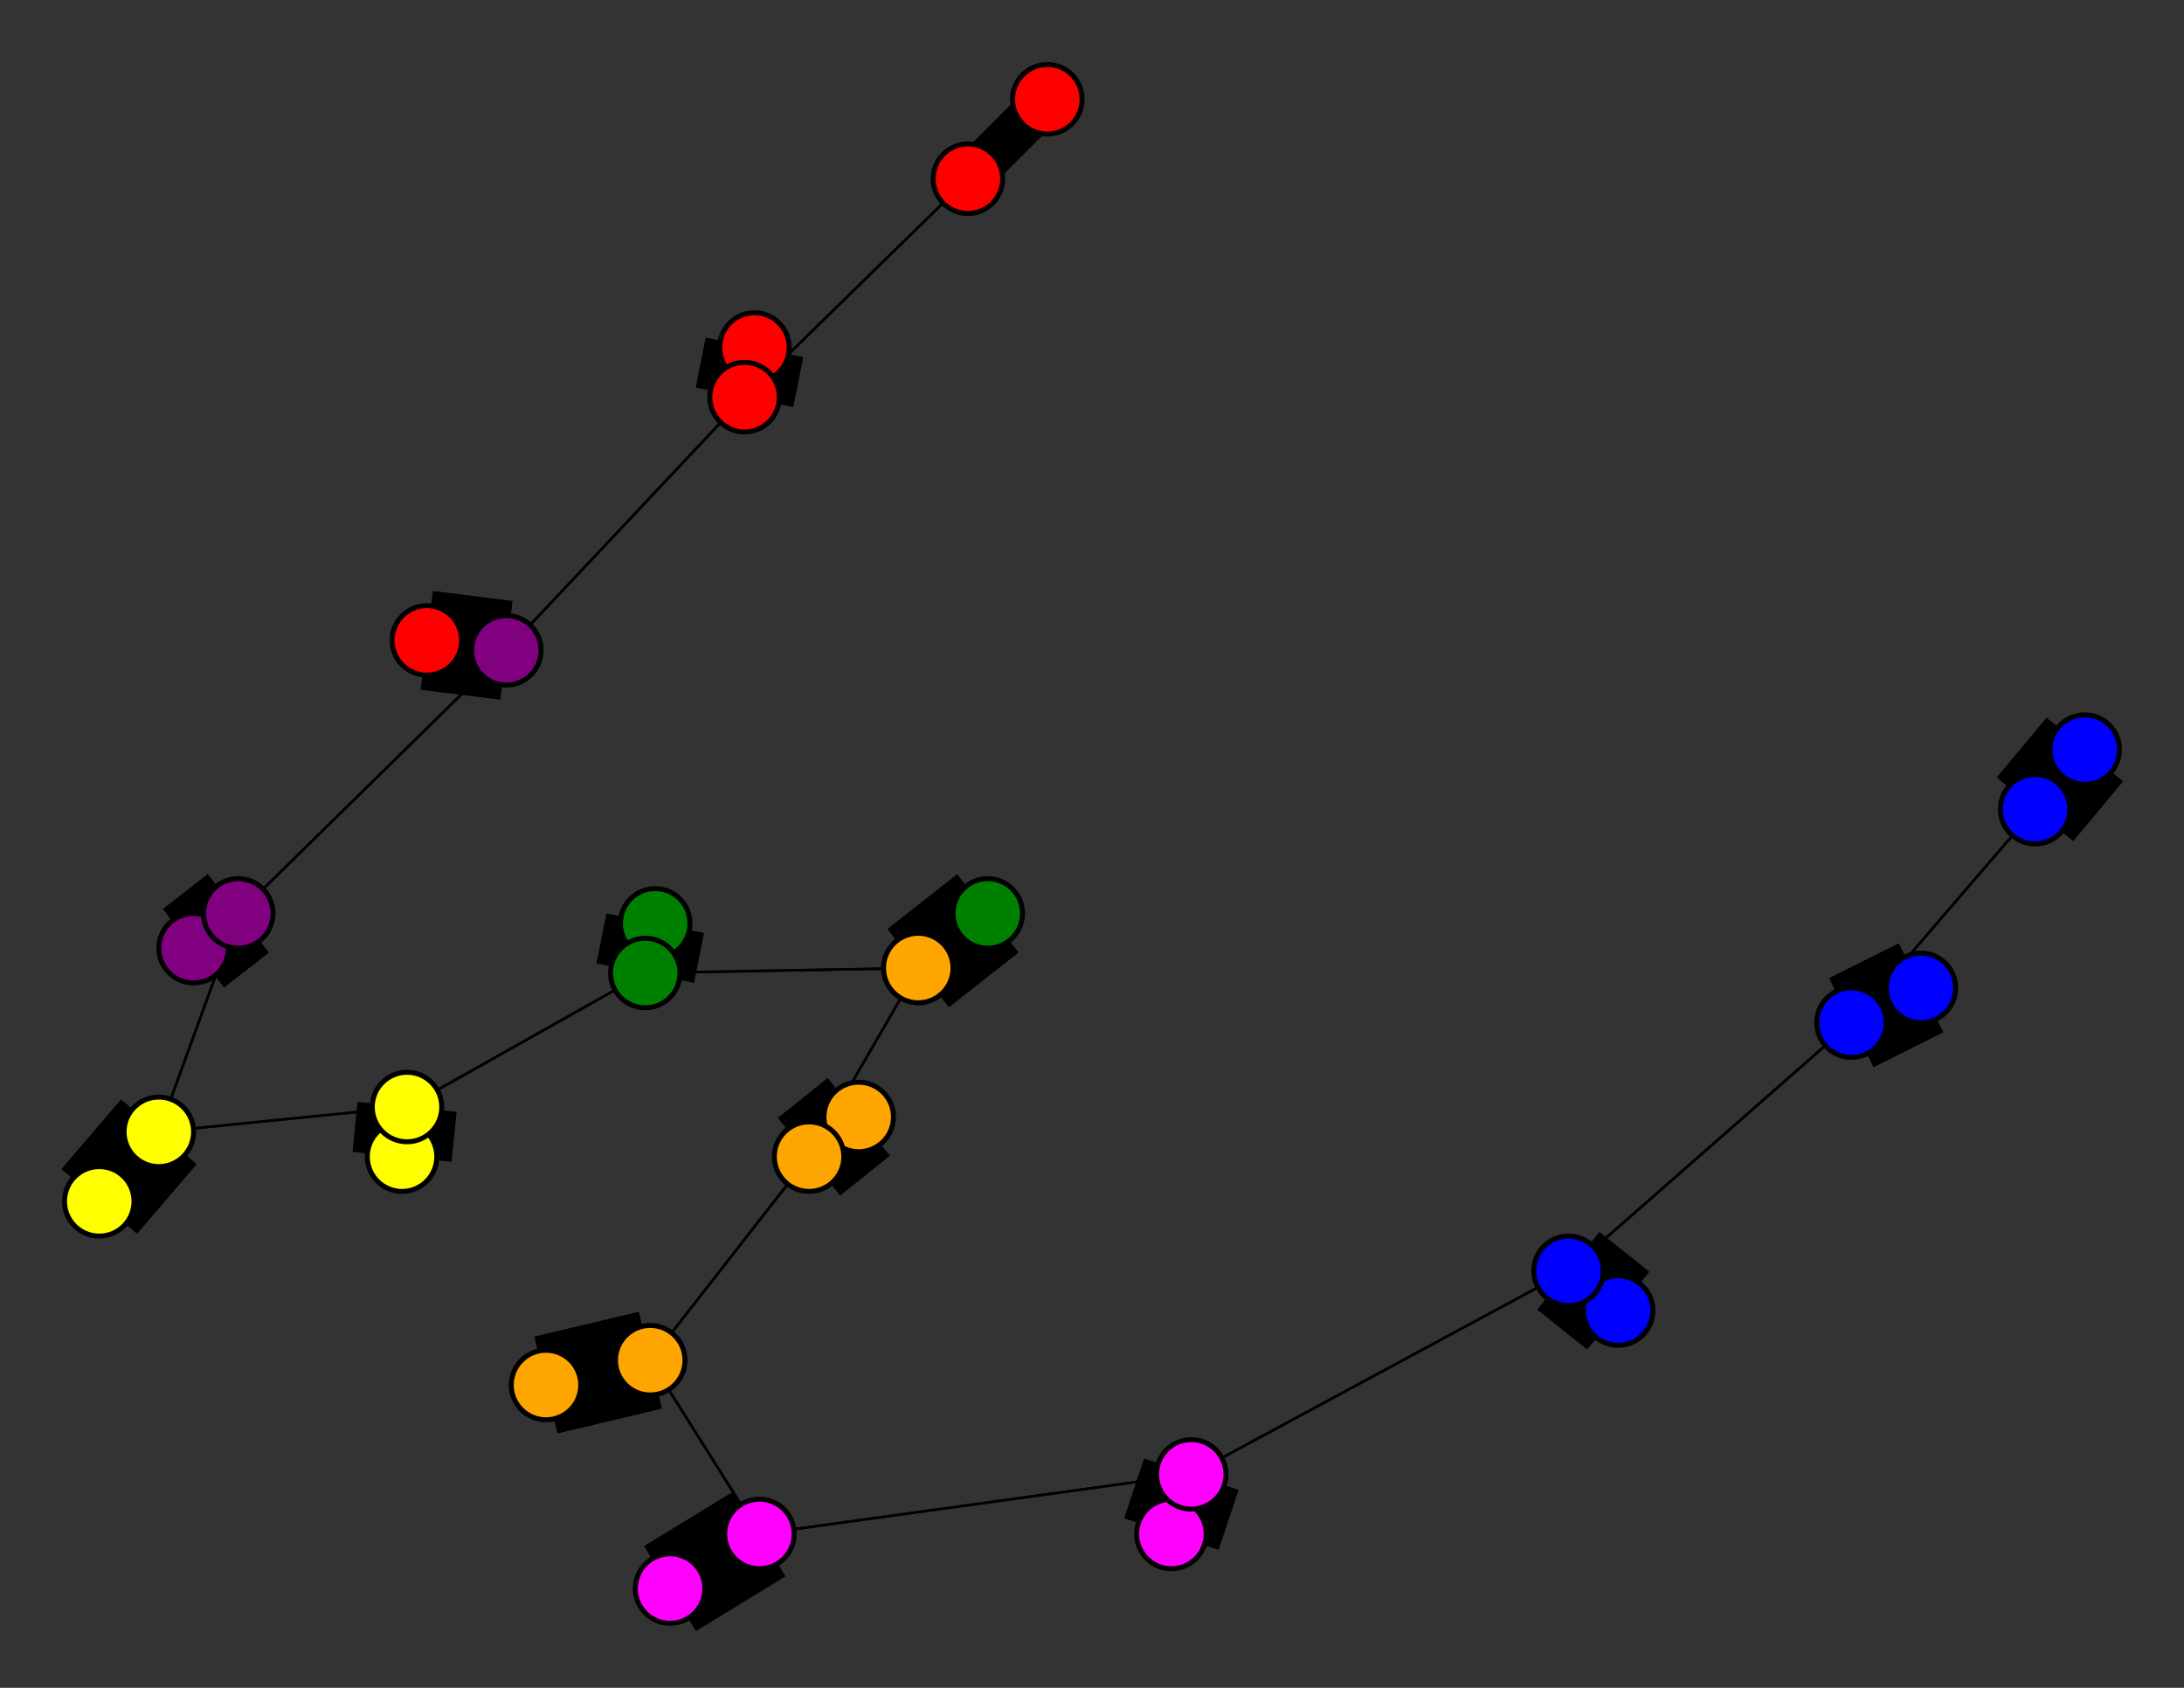 <svg width="440" height="340" xmlns="http://www.w3.org/2000/svg">
<rect width="100%" height="100%" fill="#333333" stroke="none"/>
<path stroke-width="20.0" stroke="black" d="M 420 151 410 163"/>
<path stroke-width="20.0" stroke="black" d="M 132 186 130 196"/>
<path stroke-width="0.5" stroke="black" d="M 130 196 185 195"/>
<path stroke-width="20.0" stroke="black" d="M 130 196 132 186"/>
<path stroke-width="0.5" stroke="black" d="M 130 196 82 223"/>
<path stroke-width="20.0" stroke="black" d="M 81 233 82 223"/>
<path stroke-width="0.5" stroke="black" d="M 82 223 130 196"/>
<path stroke-width="20.0" stroke="black" d="M 82 223 81 233"/>
<path stroke-width="0.5" stroke="black" d="M 82 223 32 228"/>
<path stroke-width="20.0" stroke="black" d="M 20 242 32 228"/>
<path stroke-width="0.5" stroke="black" d="M 32 228 82 223"/>
<path stroke-width="20.0" stroke="black" d="M 32 228 20 242"/>
<path stroke-width="0.5" stroke="black" d="M 32 228 48 184"/>
<path stroke-width="20.0" stroke="black" d="M 39 191 48 184"/>
<path stroke-width="0.5" stroke="black" d="M 48 184 32 228"/>
<path stroke-width="20.0" stroke="black" d="M 48 184 39 191"/>
<path stroke-width="0.5" stroke="black" d="M 48 184 102 131"/>
<path stroke-width="20.0" stroke="black" d="M 86 129 102 131"/>
<path stroke-width="0.5" stroke="black" d="M 102 131 48 184"/>
<path stroke-width="20.0" stroke="black" d="M 102 131 86 129"/>
<path stroke-width="0.5" stroke="black" d="M 102 131 150 80"/>
<path stroke-width="20.0" stroke="black" d="M 152 70 150 80"/>
<path stroke-width="0.5" stroke="black" d="M 150 80 102 131"/>
<path stroke-width="20.0" stroke="black" d="M 150 80 152 70"/>
<path stroke-width="0.5" stroke="black" d="M 150 80 195 36"/>
<path stroke-width="8.857" stroke="black" d="M 211 20 195 36"/>
<path stroke-width="0.5" stroke="black" d="M 185 195 130 196"/>
<path stroke-width="20.0" stroke="black" d="M 185 195 199 184"/>
<path stroke-width="0.5" stroke="black" d="M 185 195 163 233"/>
<path stroke-width="20.0" stroke="black" d="M 199 184 185 195"/>
<path stroke-width="20.0" stroke="black" d="M 410 163 420 151"/>
<path stroke-width="0.5" stroke="black" d="M 410 163 373 206"/>
<path stroke-width="20.0" stroke="black" d="M 387 199 373 206"/>
<path stroke-width="0.5" stroke="black" d="M 373 206 410 163"/>
<path stroke-width="20.0" stroke="black" d="M 373 206 387 199"/>
<path stroke-width="0.5" stroke="black" d="M 373 206 316 256"/>
<path stroke-width="20.0" stroke="black" d="M 326 264 316 256"/>
<path stroke-width="0.5" stroke="black" d="M 316 256 373 206"/>
<path stroke-width="20.0" stroke="black" d="M 316 256 326 264"/>
<path stroke-width="0.5" stroke="black" d="M 316 256 240 297"/>
<path stroke-width="20.0" stroke="black" d="M 236 309 240 297"/>
<path stroke-width="0.5" stroke="black" d="M 240 297 316 256"/>
<path stroke-width="0.5" stroke="black" d="M 195 36 150 80"/>
<path stroke-width="20.0" stroke="black" d="M 240 297 236 309"/>
<path stroke-width="20.0" stroke="black" d="M 135 320 153 309"/>
<path stroke-width="0.5" stroke="black" d="M 153 309 240 297"/>
<path stroke-width="20.0" stroke="black" d="M 153 309 135 320"/>
<path stroke-width="0.5" stroke="black" d="M 153 309 131 274"/>
<path stroke-width="20.0" stroke="black" d="M 110 279 131 274"/>
<path stroke-width="0.5" stroke="black" d="M 131 274 153 309"/>
<path stroke-width="20.0" stroke="black" d="M 131 274 110 279"/>
<path stroke-width="0.5" stroke="black" d="M 131 274 163 233"/>
<path stroke-width="20.0" stroke="black" d="M 173 225 163 233"/>
<path stroke-width="0.5" stroke="black" d="M 163 233 131 274"/>
<path stroke-width="20.0" stroke="black" d="M 163 233 173 225"/>
<path stroke-width="0.5" stroke="black" d="M 163 233 185 195"/>
<path stroke-width="0.5" stroke="black" d="M 240 297 153 309"/>
<path stroke-width="8.857" stroke="black" d="M 195 36 211 20"/>
<circle cx="420" cy="151" r="7.0" style="fill:blue;stroke:black;stroke-width:1.0"/>
<circle cx="410" cy="163" r="7.0" style="fill:blue;stroke:black;stroke-width:1.0"/>
<circle cx="387" cy="199" r="7.0" style="fill:blue;stroke:black;stroke-width:1.0"/>
<circle cx="373" cy="206" r="7.0" style="fill:blue;stroke:black;stroke-width:1.0"/>
<circle cx="326" cy="264" r="7.0" style="fill:blue;stroke:black;stroke-width:1.0"/>
<circle cx="316" cy="256" r="7.0" style="fill:blue;stroke:black;stroke-width:1.0"/>
<circle cx="236" cy="309" r="7.0" style="fill:fuchsia;stroke:black;stroke-width:1.0"/>
<circle cx="240" cy="297" r="7.0" style="fill:fuchsia;stroke:black;stroke-width:1.0"/>
<circle cx="135" cy="320" r="7.0" style="fill:fuchsia;stroke:black;stroke-width:1.0"/>
<circle cx="153" cy="309" r="7.0" style="fill:fuchsia;stroke:black;stroke-width:1.0"/>
<circle cx="110" cy="279" r="7.0" style="fill:orange;stroke:black;stroke-width:1.0"/>
<circle cx="131" cy="274" r="7.0" style="fill:orange;stroke:black;stroke-width:1.0"/>
<circle cx="173" cy="225" r="7.0" style="fill:orange;stroke:black;stroke-width:1.0"/>
<circle cx="163" cy="233" r="7.0" style="fill:orange;stroke:black;stroke-width:1.0"/>
<circle cx="199" cy="184" r="7.0" style="fill:green;stroke:black;stroke-width:1.0"/>
<circle cx="185" cy="195" r="7.0" style="fill:orange;stroke:black;stroke-width:1.0"/>
<circle cx="132" cy="186" r="7.0" style="fill:green;stroke:black;stroke-width:1.0"/>
<circle cx="130" cy="196" r="7.0" style="fill:green;stroke:black;stroke-width:1.0"/>
<circle cx="81" cy="233" r="7.0" style="fill:yellow;stroke:black;stroke-width:1.0"/>
<circle cx="82" cy="223" r="7.0" style="fill:yellow;stroke:black;stroke-width:1.0"/>
<circle cx="20" cy="242" r="7.0" style="fill:yellow;stroke:black;stroke-width:1.0"/>
<circle cx="32" cy="228" r="7.0" style="fill:yellow;stroke:black;stroke-width:1.0"/>
<circle cx="39" cy="191" r="7.0" style="fill:purple;stroke:black;stroke-width:1.0"/>
<circle cx="48" cy="184" r="7.0" style="fill:purple;stroke:black;stroke-width:1.0"/>
<circle cx="86" cy="129" r="7.0" style="fill:red;stroke:black;stroke-width:1.0"/>
<circle cx="102" cy="131" r="7.0" style="fill:purple;stroke:black;stroke-width:1.0"/>
<circle cx="152" cy="70" r="7.0" style="fill:red;stroke:black;stroke-width:1.0"/>
<circle cx="150" cy="80" r="7.0" style="fill:red;stroke:black;stroke-width:1.0"/>
<circle cx="211" cy="20" r="7.0" style="fill:red;stroke:black;stroke-width:1.0"/>
<circle cx="195" cy="36" r="7.0" style="fill:red;stroke:black;stroke-width:1.0"/>
</svg>

